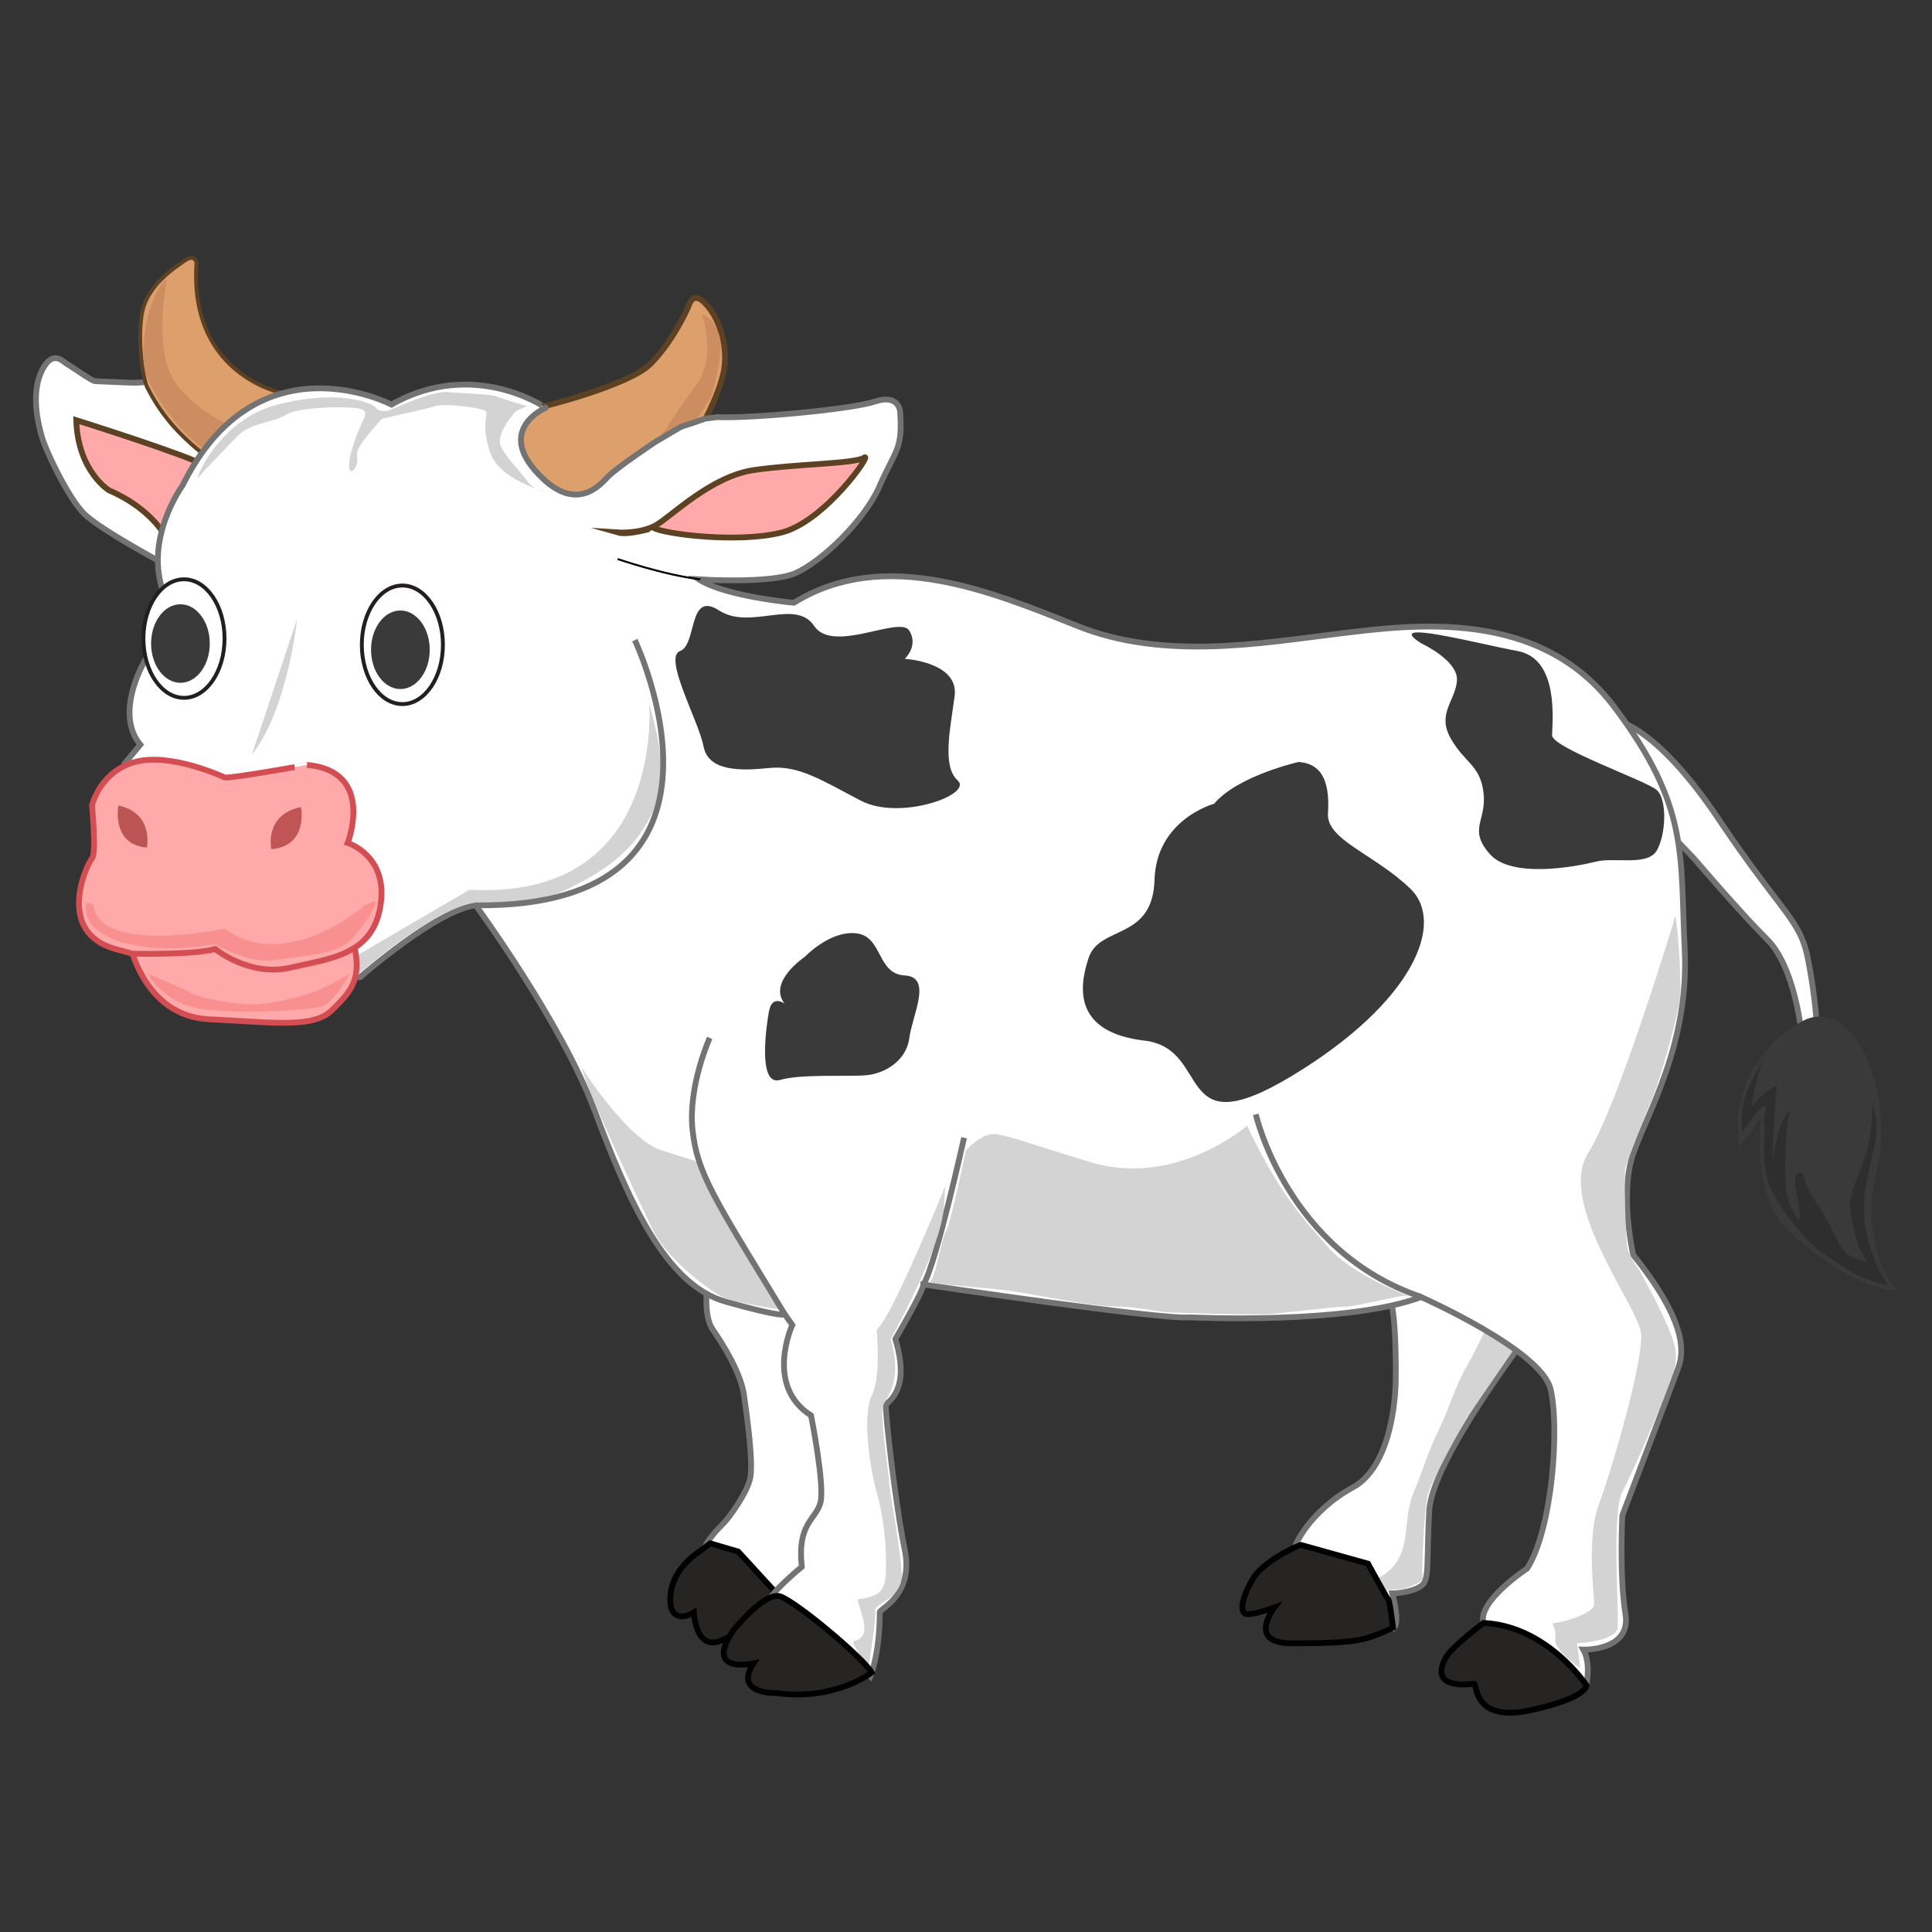 <svg id="Layer_2" data-name="Layer 2" xmlns="http://www.w3.org/2000/svg" viewBox="0 0 1000 1000"><rect x="0" y="0" width="1000" height="1000" fill="#333333" stroke="none"/><defs><style>.cls-1,.cls-16{fill:#fff;}.cls-1,.cls-12{stroke:#737373;}.cls-1,.cls-10,.cls-12,.cls-13,.cls-16,.cls-2,.cls-4,.cls-5,.cls-6{stroke-miterlimit:10;}.cls-1,.cls-12,.cls-13,.cls-2,.cls-5,.cls-6{stroke-width:3px;}.cls-2,.cls-4{fill:#dd9f6c;}.cls-2,.cls-4,.cls-5{stroke:#5c4123;}.cls-3{fill:#cc8d61;}.cls-16,.cls-4{stroke-width:2px;}.cls-13,.cls-5{fill:#ffa9aa;}.cls-6{fill:#262523;}.cls-10,.cls-6{stroke:#000;}.cls-7{fill:#d4d4d4;}.cls-8{fill:#3a3a3a;}.cls-9{fill:#2e2e2e;}.cls-10,.cls-12{fill:none;}.cls-11{fill:#d3d3d3;}.cls-13{stroke:#d34e53;}.cls-14{fill:#bf5555;}.cls-15{fill:#bc5654;}.cls-16{stroke:#231f20;stroke-linecap:round;}.cls-17{fill:#f8908f;}</style></defs><title>cow</title><path class="cls-1" d="M84.73,291.76S51.63,274,43.55,265.92s-19.38-31.49-21.8-39.56-5.65-23.42,0-34.72,11.31-4,12.92-3.23,12.92,8.88,14.53,8.88,17,.81,20.19.81,12.11-.81,12.11-.81l27.46,25,2.42,31.49L84.73,292.57Z"/><path class="cls-2" d="M278.52,211c.81,0,46.83-11.31,58.14-22.61S355.23,161,356,159.34s2.43-9.69,9.69-1.61,11.31,22.6,8.89,34.72-12.92,33.1-17.77,36.33-54.9,32.3-54.9,32.3-36.34-8.88-36.34-9.69-8.88-26.65-8.07-28.26S278.52,211,278.52,211Z"/><path class="cls-3" d="M363.3,162.57s8.08,22.61-3.23,37.14-21,33.11-28.26,37.95,23.42-12.11,23.42-12.11l12.92-20.19s7.26-24.22,4-32.29S366.53,164.19,363.3,162.57Z"/><path class="cls-4" d="M147.71,203.75c-.8,0-50.06-8.88-46-67.83,0,0-.81-4.84-6.46-.8S75.85,148,73.43,162.57s.81,35.53,3.23,38.76a92.42,92.42,0,0,0,17,23.41c11.31,11.31,16.15,12.92,16.15,12.92s33.92-21,34.72-21,10.5-6.46,10.5-6.46Z"/><path class="cls-3" d="M86.35,144.81s-7.27,35.52,4,52.48,34.72,25.84,34.72,25.84l-12.91,10.5-2.43,1.61s-17-8.88-31.49-35.53a31.62,31.62,0,0,1-4-15.34c0-8.88.8-24.22,9.68-38C83.92,146.42,86.35,144,86.35,144.81Z"/><path class="cls-5" d="M87.15,280.46s-6.46-16.15-30.68-26.65c0,0-16.15-9.69-17-36.33,0,0,59,18.57,66.22,23.41Z"/><path class="cls-1" d="M366.53,661.57s-3.23,18.57,2.42,26.65,14.54,22.61,16.15,33.91,4.85,34.72,3.23,42.8-11.3,21-13.72,23.41-11.31,11.31-10.5,16.15c0,0,17.76,6.46,23.42,12.11s12.11,13.73,12.11,13.73,26.64-11.3,26.64-12.11,7.27-21.8,7.27-21.8l7.27-92.86-16.15-54.91Z"/><path class="cls-6" d="M360.8,803.94s-11.93,7.66-13.63,20.42,5.11,14.46,11.93,10.2c0,0,.85,20.42,14.48,14.46S394,837.12,394,837.12l6.82-13.61L382.1,803.09l-14.48-4.25Z"/><path class="cls-1" d="M792.53,688.68s-51.3,66.5-52.76,93.16.2,35.52-3.82,38.78-12.9,4.11-15.32,4.12c0,0,4.12,14.51.91,17.76,0,0-18.71-24.93-28.43-30.52s-21.06-10.38-22.67-10.37,7.16-19.42,29.7-31.66,22.29-55.84,22.29-55.84.6-36.34-3.47-42.78,37.84-19.59,37.84-19.59l29.11,7.91Z"/><path class="cls-7" d="M705.66,819.83v-7.26s2.42,10.49,13.73,0,6.46-25.84,12.11-39.57,8.07-22.61,12.92-32.3,8.88-23.41,14.53-33.1,13.73-27.46,13.73-27.46l12.92,15.35L759,734.24s-18.57,32.3-20.18,40.38-3.23,39.56-2.43,42-9.69,5.66-9.69,5.66l-8.88.8L721,837.6Z"/><path class="cls-6" d="M673.36,799.65c-.81,0-19.38,8.07-25,17.76s-6.46,16.15-4,17.76S659.64,832,659.64,832s-14.54,18.57,8.88,18.57,31.49-.81,38-2.43A86.84,86.84,0,0,0,721,842.44s-1.61-13.72-2.42-14.53-10.5-18.57-10.5-18.57Z"/><path class="cls-1" d="M834,372.51c2.43,0,22.61,2.42,55.72,51.67s42,51.68,46,71.87A282.52,282.52,0,0,1,940.63,534l-8.08,1.61s-3.23-34.72-17.76-49.25-37.95-42-37.95-42l-39.57-41.18Z"/><path class="cls-8" d="M935,527.54s-41.18,17.76-34.72,66.21c0,0,9.68-12.92,11.3-15.34,0,0-5.65,38.75,13.73,58.13s46.83,33.11,55.71,30.69c0,0-19.38-23.42-9.69-60.56S961.62,517,935,527.54Z"/><path class="cls-9" d="M913.17,548.53s-14.53,18.57-11.3,37.14c0,0,8.88-12.92,11.3-12.92s-.8,4.85,0,9.69-2.42,19.38,3.23,32.3,21,29.88,25.84,33.11,16.15,11.3,22.61,13.72,14.54,5.66,11.31,1.62-14.54-25-10.5-48.45,7.27-25,4.84-38,0,3.23-4,17.77-9.69,23.41-8.89,30.68a106.79,106.79,0,0,0,4,18.57c1.62,5.65,7.27,11.3,2.42,8.88s-8.07,0-14.53-13.73-13.73-21-15.34-28.26-6.46-3.23-4.85,4,3.23,17.77,1.62,16.15-3.23-3.23-5.65-10.5-.81-40.37.8-44.41-.8,0-3.23,4-5.65,20.19-5.65,22.61,1.62-35.53,2.42-39.57-12.11,8.08-12.92,9.69S910.75,550.15,913.17,548.53Z"/><path class="cls-1" d="M202.62,209.4s-69.44-36.33-108.2,42c0,0-20.18,27.45-9.69,55.71,0,0-.81,21-7.27,30.69s-16.95,33.1-4.84,47.64l-8.07,9.69s32.29,67,33.1,67,49.26,18.57,49.26,18.57l26.64,26.65,12.92-1.61S226,471,246.22,468.59c0,0,44.41,60.56,61.37,105.78s36.33,90.43,67.82,99.32,30.69,6.45,30.69,6.45l4,5.66s-14.53,31.49,9.69,46.83c0,0,7.27,36.33,4.85,45.22S412.56,788.34,415,811c0,0-17.77,14.54-17.77,19.38,0,0,38,17.76,53.3,37.14,0,0,4.84-11.29,4.84-33.1,0-1.62,17.76-8.88,12.92-32.3s-10.5-73.48-9.69-75.09,12.92-7.27,4.85-33.92c0,0,14.53-25,14.53-28.26,0,0,124.35,18.57,138.07,17,0,0,80.75,4,119.51-10.5,0,0,62.17,27.46,67,47.64s.81,72.67-12.11,92.86c0,0-25.84,17-22.61,28.26s27.46,32.3,29.88,31.49,23.42,0,23.42,0,2.42-10.5-1.62-17.76c0,0,25,.8,21.8-18.58s-1.61-50.86-1.61-50.86,25.83-67.83,29.06-76.71,3.23-25-23.41-58.14c0,0-7.27-31.49,0-52.48S874.42,540.46,872,491.2s2.43-73.48-36.33-125.15S731.5,323.25,691.93,328.1s-89.62,13.72-134-4-100.13-41.18-147-12.11c0,0-35.53-3.23-49.25-12.11,0,0,37.14,2.42,50.06-3.23s35.53-26.65,43.6-45.22,12.11-18.57,10.5-38.76c0,0-.81-8.88-12.92-4.84s-64.6,8.88-81.55,8.07l-6.46.81c-17.77,6.46-6.46.81-25.84,12.11,0,0-19.38,12.92-24.23,17.76-3.61,3.62-17,21-38-3.22-19-21.91,5.66-32.3,5.66-32.3S245.41,185.18,202.62,209.4Z"/><path class="cls-10" d="M319.7,289.34s23.51,8.18,42.84,10.55"/><path class="cls-5" d="M319.7,275.61s12.11.81,20.19-4,28.26-25,50.06-28.26,52.48-3.23,57.33-6.46-20.19,33.1-42.8,38.75-60.56.81-66.21-2.42C338.27,273.19,325.35,277.23,319.7,275.61Z"/><path class="cls-11" d="M301.13,552.57s23.41,37.14,41.18,42.79L360.07,601s37.14,71.06,43.6,76.71c0,0-23.41-3.23-29.87-6.46s-27.45-18.57-35.53-33.91C338.27,637.35,305.17,568.72,301.13,552.57Z"/><path class="cls-12" d="M367.34,537.23s-11.31,25-8.88,47.64,11.3,35.52,47.64,95.27"/><path class="cls-12" d="M499,588.9s-14.53,65.41-21,75.9"/><path class="cls-12" d="M650,576.79s16.15,71.06,85.59,94.47"/><path class="cls-11" d="M645.5,582.67s-37,32.23-81,18.87-48.74-16.51-55-13.37a30,30,0,0,0-9.61,7.44s-8.09,39-10.24,41.74-5.45,24.33-8.13,25.71S504,666,518.14,667.57s46.38,8.65,58.18,8.65,25.15,3.14,29.87,3.14,42.45,1.58,51.1.79,36.16-3.93,40.09-3.93,26.73-5.5,29.09-5.5a13.45,13.45,0,0,1,3,.19S700,660.18,687.31,645.4,663.58,620.4,645.5,582.67Z"/><path class="cls-7" d="M489.26,613.93S461,683.37,453.74,688.22c0,0,2.42,24.22-2.43,33.91s-1.61,35.53,2.43,50.06a140.34,140.34,0,0,1,4.84,36.34c0,8.07,0,14.53-5.65,17s-8.08,1.61-8.88,2.42,5.65,13.72,2.42,18.57-6.46.81-4,5.65,7.27,12.11,7.27,10.5,4-25.84,3.23-29.07,13.73-6.46,13.73-17.76-6.46-45.22-6.46-48.45-4.85-34.72-3.23-39.57,10.49-12.11,4-34.72c0,0,25.84-46,27.46-67.82S489.26,613.93,489.26,613.93Z"/><path class="cls-6" d="M451.16,865.69s-18.42,14.7-49.1,10.66c0,0-22.61.81-12.11-15.34,0,0-25.84,5.66-10.5-17,0,0,16.15-20.19,24.22-17.77S447,858.26,451.16,865.69Z"/><path class="cls-6" d="M763,871.51c1.6-.19-.81,20.19,29.07,13.73s29.07-12.92,29.07-12.92-20.19-30.69-53.3-32.3c0,0-16.15,12.11-19.38,17.76S742,873.93,763,871.51Z"/><path class="cls-11" d="M867.15,474.25S838.08,571.14,821.93,597s25.84,79.13,27.46,92.85S834,761.7,827.58,778.65s-2.42,46.84-2.42,51.68S808.21,840,805,840s.8,1.61,0,8.07,12.92,15.35,12.92,15.35l-1.62-12.92s20.19-.81,21-8.08-3.23-59.75,2.43-70.25,27.45-60.55,27.45-66.21,4-7.26-18.57-48.44c0,0-5.65-7.27-6.46-12.92s-1.62-37.15-.81-40.38,13.73-35.52,15.34-39.56,12.11-37.95,12.92-49.25S868,475.86,867.15,474.25Z"/><path class="cls-11" d="M335.85,360.4S347.15,466.17,243,460.52l-62.17,36.33,4.84,7.27S222.81,471,246.22,467c0,0,30.68,1.61,46.83-6.46,15.94-8,34.23-17.51,44.79-40.25.15-.3.29-.62.43-.93C348.77,395.92,335,366.85,335.85,360.4Z"/><path class="cls-13" d="M67,488s7.27,37.95,41.18,39.57,54.1,4.84,63.79-4.85,16.95-16.15,9.69-39.56S67,488,67,488Z"/><path class="cls-13" d="M116.22,402.38s-27.45-12.92-46-8.07-22.61,22.61-22.61,22.61,2.42,25,0,27.45S28.21,482.32,59.7,491.2l8.88,2.42s31.49.81,42.8-2.42c0,0,17.76,14.54,38.76,9.69s42.79-6.46,46.83-32.3-17-32.29-17-32.29,14.54-37.15-21-40.38C159,395.92,118.64,403.19,116.22,402.38Z"/><path class="cls-14" d="M140.45,439.53s-4-17.77,15.34-21.81C155.79,417.72,159.82,437.91,140.45,439.53Z"/><path class="cls-15" d="M76,438.72s3.88-17.77-14.72-21.8C61.25,416.92,57.37,437.1,76,438.72Z"/><path class="cls-8" d="M416.59,495.24s-19.38,12.92-10.49,24.22c0,0-6.46-4.84-8.08,4s-5.65,38.76,5.65,35.53,34.72-1.62,44.41-2.42,21-7.27,22.61-19.38,12.11-31.49-2.42-32.3-11.3-20.19-25-21.8S416.59,495.24,416.59,495.24Z"/><path class="cls-8" d="M672.1,394.4s-31.52,7.14-43.69,21.63c0,0-29.91,8-30.84,39.44s-28.36,23.3-34.07,40.24-6.62,38.73,28.89,42.91S606.7,594.39,669,556.69,748.47,477.87,730,460s-43.5-25.21-42.64-38.93S685.82,395.26,672.1,394.4Z"/><path class="cls-8" d="M735.54,332.94s19.37,8.88,18.57,19.38-10.5,17-3.23,29.88,15.34,13.72,17,28.26S759.76,429,771.06,442s45.22,6.46,54.91,4,26.65,2.43,31.49-5.65,5.65-26.64,0-31.49-54.1-21.8-54.1-28.26,4-39.56-17.76-43.6S715.35,320,735.54,332.94Z"/><path class="cls-8" d="M468.27,341s28.26,1.61,25.84,19.38-6.46,36.33,1.61,43.6-29.87,21-50.06,10.49-32.3-18.57-47.64-16.95-31.49,1.61-33.91-11.31-21-46-12.11-49.25,4-31.49,20.18-21,39.57-6.46,49.26,8.07,44.41-5.65,49.25,2.42S468.27,341,468.27,341Z"/><path class="cls-12" d="M328.58,331.33s66.21,138.88-82.36,137.26"/><ellipse class="cls-16" cx="95.23" cy="330.52" rx="20.99" ry="30.68"/><ellipse class="cls-8" cx="93.39" cy="333.09" rx="15.19" ry="20.33"/><ellipse class="cls-16" cx="208.27" cy="333.75" rx="20.99" ry="30.68"/><ellipse class="cls-8" cx="207.24" cy="336.32" rx="15.19" ry="20.33"/><path class="cls-17" d="M188.89,468.59s-40.37,35.53-72.67,12.11c0,0-64.59,13.73-67.82-12.11,0,0-6.46-5.65-3.23,5.66s27.45,21,66.21,14.53c0,0,17.76,10.5,31.49,8.07S174.22,494.5,182,486s12.59-17.4,12.59-19S188.89,468.59,188.89,468.59Z"/><path class="cls-17" d="M180.82,504.12s-8.08,15.34-14.54,17-50.06,4.84-67,0-22.61-17-22.61-17,16.15,6.46,21.8,9.69,28.26,7.27,38.76,5.65a134.83,134.83,0,0,0,24.22-5.65C168.71,511.39,180.82,504.12,180.82,504.12Z"/><path class="cls-11" d="M267.22,212.63s-11.45,12-7.75,18.91,10.17,12.58,13.4,17.43,10.49,5.65,10.49,5.65-25-5.65-29.87-21,0-19.38-2.42-21-21-4-25.84-2.42S205,215.05,205,215.05l-7.27,1.62s-7.26,8.07-8.88,10.5-4.84,5.65-4,9.69-3.23,9.68-4,5.65,1.61-11.31,4-17.77,6.46-11.3,2.42-12.92-32.3-1.61-39.16,2.83-18.42,3.84-25.56,11.41-17.12,17.61-19.8,21.06,9.43-29.64,40.92-37.72,49.25-.81,50.87,1.62,6.45,1.61,6.45,1.61,22.61-10.49,30.69-9.69,21.8.81,25.84,2.42,15.34,4.85,15.34,4.85Z"/><path class="cls-11" d="M153.77,320.43s-4.85,46.83-23.42,70.24"/></svg>